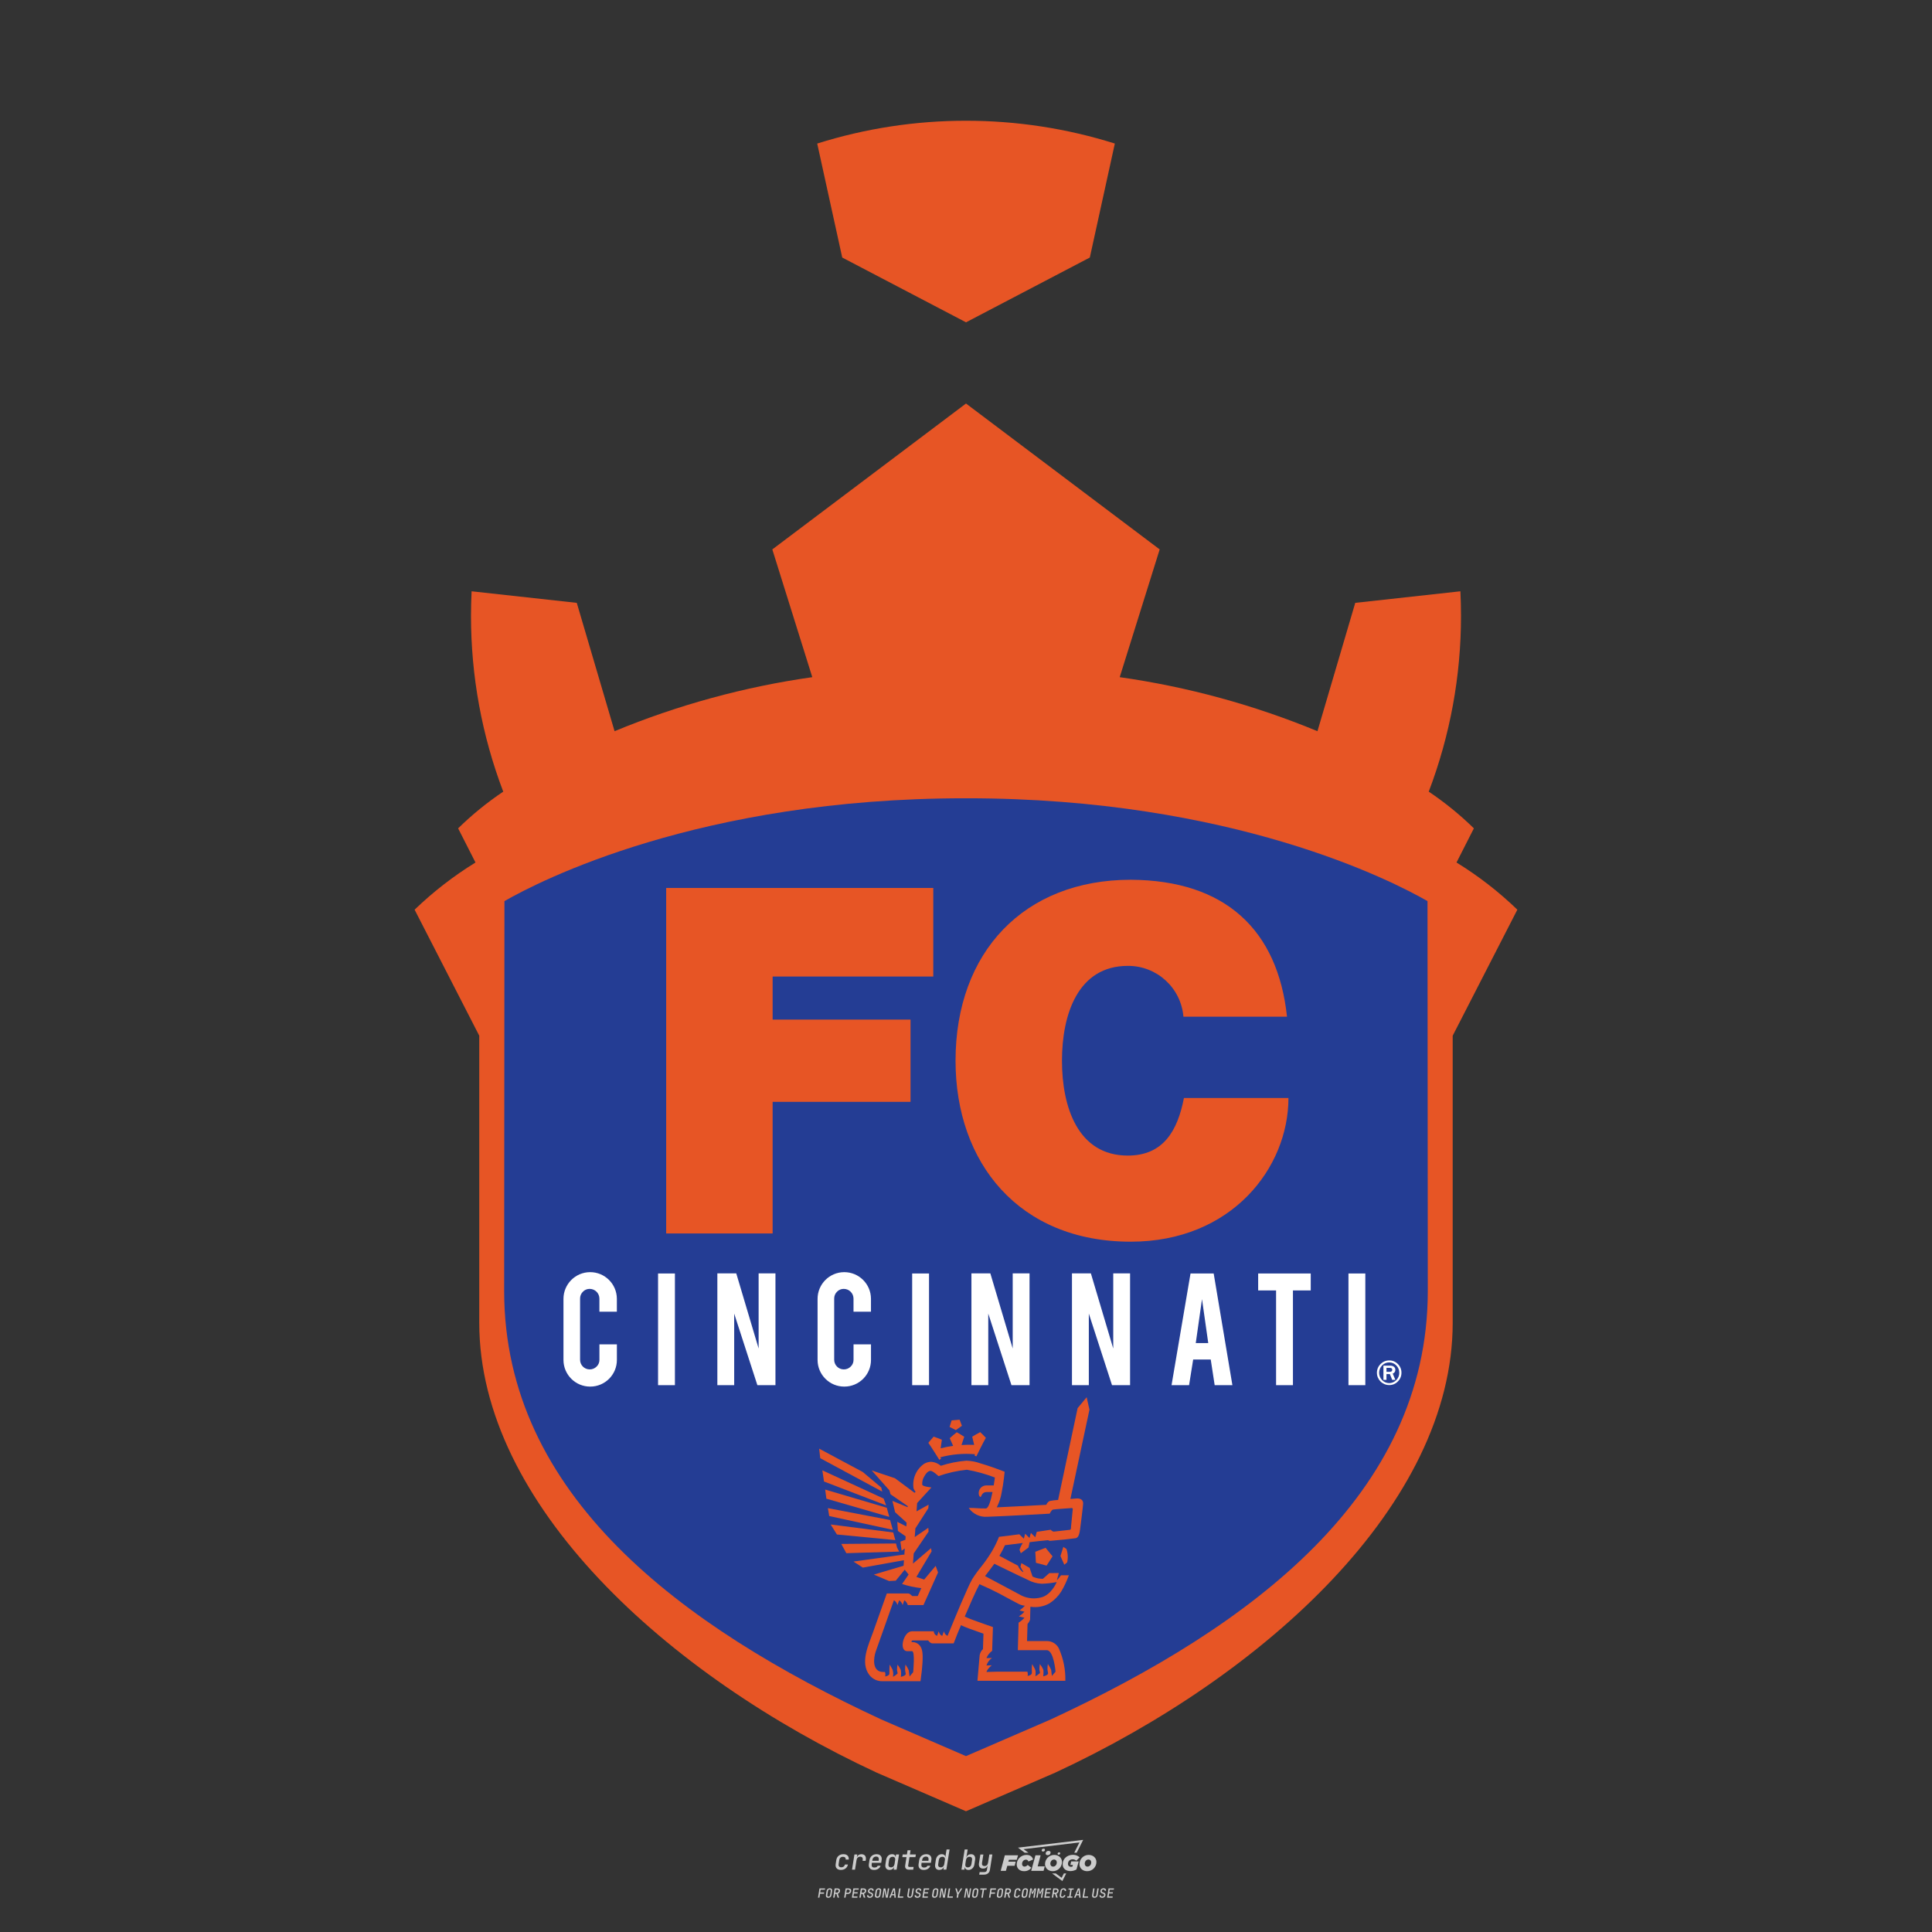<?xml version="1.0" encoding="UTF-8"?>
<svg id="_图层_1" data-name="图层_1" xmlns="http://www.w3.org/2000/svg" version="1.1" viewBox="0 0 800 800">
  <rect x="0" y="0" width="800" height="800" fill="#333333" stroke="none"/>
  <!-- Created by @FCLOGO 2024-12-5 GMT+8 15:27:32 . https://fclogo.top/ -->
<!-- FOR PERSONAL USE ONLY NOT FOR COMMERCIAL USE -->
  <defs>
    <style>
      .st0 {
        fill: #e75525;
      }

      .st1 {
        fill: #ccc;
      }

      .st2 {
        fill: #243d94;
      }

      .st3 {
        fill: #fff;
      }
    </style>
  </defs>
  <path class="st1" d="M348.22,774.3c-.79,0-1.38-.22-1.77-.65-.39-.44-.53-1.03-.41-1.79l.25-1.65c.12-.75.45-1.35.98-1.78.53-.44,1.19-.65,1.98-.65s1.33.2,1.72.6c.39.4.55.94.47,1.62h-1.24c.03-.36-.06-.64-.26-.84-.2-.2-.5-.3-.89-.3-.42,0-.76.12-1.03.35-.27.23-.43.56-.5.99l-.26,1.66c-.07.44,0,.77.19,1,.19.23.5.35.92.35.39,0,.72-.1.98-.3.26-.2.44-.48.52-.85h1.24c-.14.69-.47,1.23-.99,1.63-.52.4-1.16.6-1.92.6ZM352.8,774.19l1-6.29h1.19l-.19,1.19c.34-.87.97-1.3,1.91-1.3.67,0,1.17.21,1.49.62.32.42.43.99.31,1.71l-.07.42h-1.27l.06-.32c.07-.45.01-.8-.17-1.04-.18-.24-.48-.36-.88-.36s-.74.12-1.01.37c-.27.24-.43.59-.5,1.03l-.63,3.97h-1.24ZM361.91,774.3c-.77,0-1.35-.22-1.73-.67s-.52-1.04-.4-1.77l.25-1.65c.08-.49.26-.92.52-1.28s.6-.65,1.01-.85c.41-.2.87-.3,1.38-.3.77,0,1.35.22,1.73.67.39.45.52,1.04.39,1.77l-.17,1.12h-3.85l-.09.53c-.15.95.22,1.43,1.11,1.43.72,0,1.17-.25,1.37-.74h1.22c-.17.53-.5.96-1.01,1.28-.5.32-1.09.47-1.76.47ZM361.23,770.22l-.05.29h2.65s.05-.3.05-.3c.07-.47.01-.82-.17-1.07-.18-.25-.49-.37-.92-.37s-.8.13-1.06.38c-.26.25-.43.61-.51,1.08ZM368.33,774.3c-.63,0-1.1-.21-1.41-.64s-.4-1-.27-1.73l.27-1.77c.11-.73.39-1.31.84-1.74.44-.43.98-.64,1.61-.64.47,0,.83.12,1.09.35.26.24.39.56.38.96h.02l.17-1.2h1.24l-1,6.29h-1.22l.19-1.2h-.02c-.12.41-.35.73-.69.97s-.74.35-1.21.35ZM368.93,773.23c.39,0,.72-.12.98-.36.26-.24.43-.57.5-1.01l.25-1.65c.07-.43,0-.76-.18-1-.19-.24-.47-.36-.86-.36s-.72.12-.98.35c-.26.24-.42.57-.49,1.01l-.25,1.65c-.07.44-.01.78.17,1.01.18.23.47.35.88.35ZM376.35,774.19c-.57,0-.99-.16-1.26-.47-.27-.31-.36-.75-.27-1.32l.54-3.39h-1.74l.17-1.12h1.74l.27-1.72h1.24l-.27,1.72h2.47l-.18,1.12h-2.46l-.54,3.39c-.08.44.1.66.53.66h1.72l-.17,1.12h-1.77ZM382.5,774.3c-.77,0-1.35-.22-1.73-.67s-.52-1.04-.4-1.77l.25-1.65c.08-.49.26-.92.52-1.28s.6-.65,1.01-.85c.41-.2.87-.3,1.38-.3.77,0,1.35.22,1.73.67.39.45.52,1.04.39,1.77l-.17,1.12h-3.85l-.09.53c-.15.95.22,1.43,1.11,1.43.72,0,1.17-.25,1.37-.74h1.22c-.17.53-.5.96-1.01,1.28-.5.32-1.09.47-1.76.47ZM381.83,770.22l-.05.29h2.65s.05-.3.05-.3c.07-.47.01-.82-.17-1.07-.18-.25-.49-.37-.92-.37s-.8.13-1.06.38c-.26.25-.43.61-.51,1.08ZM388.92,774.3c-.63,0-1.1-.21-1.4-.64-.3-.42-.39-1-.28-1.73l.27-1.77c.11-.73.39-1.31.84-1.74.44-.43.98-.64,1.61-.64.47,0,.83.12,1.09.35.26.24.39.56.38.96h.02l.21-1.47.3-1.8h1.24l-1.33,8.35h-1.22l.19-1.2h-.02c-.12.41-.35.73-.69.97s-.74.35-1.21.35ZM389.53,773.23c.39,0,.72-.12.98-.36.26-.24.43-.57.5-1.01l.25-1.65c.08-.43.02-.76-.17-1-.19-.24-.48-.36-.87-.36s-.72.12-.98.35c-.26.24-.42.57-.49,1.01l-.25,1.65c-.08.44-.02.78.16,1.01s.48.35.88.35ZM401.02,774.3c-.47,0-.84-.12-1.1-.35-.26-.23-.39-.56-.38-.97h-.01l-.19,1.2h-1.22l1.33-8.35h1.24l-.29,1.8-.27,1.47h.05c.12-.41.35-.73.69-.97.34-.23.74-.35,1.21-.35.63,0,1.1.21,1.4.64.3.43.39,1.01.28,1.74l-.27,1.77c-.11.73-.39,1.31-.84,1.73-.45.42-.98.64-1.61.64ZM400.77,773.23c.4,0,.72-.12.98-.35.26-.23.42-.57.5-1.01l.25-1.65c.07-.43.01-.77-.17-1.01-.18-.24-.47-.35-.87-.35s-.72.12-.98.36-.43.57-.5,1l-.25,1.65c-.07.44-.01.77.17,1.01.18.24.47.36.87.36ZM405.47,776.25l.17-1.06h1.93c.64,0,1.01-.3,1.1-.9l.1-.67.21-1.19h-.03c-.12.42-.35.74-.68.97-.33.23-.73.34-1.2.34-.63,0-1.09-.2-1.4-.6s-.41-.94-.3-1.63l.58-3.6h1.24l-.56,3.48c-.06.41,0,.73.18.96s.47.34.85.34.72-.12.98-.37c.27-.24.43-.58.49-1.02l.54-3.4h1.24l-1.01,6.41c-.1.6-.37,1.08-.81,1.42-.44.35-1,.52-1.67.52h-1.95ZM417.79,770.09h3.22l.54-1.85h-5.47l-1.71,6.44h2.15l.59-2.1h3.03l.44-1.71h-3.03l.24-.78ZM424.23,772.92c-.59,0-1.02-.39-1.02-1.12,0-.88.63-1.76,1.61-1.76.49,0,.88.24,1.02.78l1.95-.83c-.29-1.17-1.27-1.9-2.64-1.9-2.78,0-4.15,2.15-4.15,3.9s1.27,2.83,3.07,2.83c1.37,0,2.34-.59,2.98-1.42l-1.51-1.17c-.39.44-.83.68-1.32.68ZM430.91,768.23h-2.15l-1.76,6.44h5.12l.49-1.85h-2.93l1.22-4.59ZM439.75,771.01c0-1.66-1.32-2.93-3.22-2.93-2.2,0-3.81,1.81-3.81,3.81,0,1.66,1.32,2.93,3.22,2.93,2.2,0,3.81-1.81,3.81-3.81ZM434.92,771.7c0-.83.59-1.71,1.51-1.71.78,0,1.17.54,1.17,1.22,0,.83-.59,1.71-1.51,1.71-.78,0-1.17-.54-1.17-1.22ZM443.21,772.23h1.07l-.2.68c-.15.05-.34.1-.59.1-.68,0-1.27-.39-1.27-1.22,0-1.02.73-1.9,1.95-1.9.59,0,1.12.24,1.51.59l1.37-1.37c-.44-.54-1.51-1.07-2.73-1.07-2.59,0-4.29,1.76-4.29,3.86s1.61,2.88,3.22,2.88c.93,0,1.85-.29,2.49-.68l.93-3.32h-3.12l-.34,1.46ZM450.78,768.08c-2.2,0-3.81,1.81-3.81,3.81,0,1.66,1.32,2.93,3.22,2.93,2.2,0,3.81-1.81,3.81-3.81,0-1.66-1.32-2.93-3.22-2.93ZM450.34,772.92c-.78,0-1.17-.54-1.17-1.22,0-.83.59-1.71,1.51-1.71.78,0,1.17.54,1.17,1.22,0,.83-.59,1.71-1.51,1.71ZM437.94,767.5c-.05.29.1.49.44.49s.54-.2.63-.49c.05-.24-.1-.49-.44-.49s-.59.24-.63.49ZM432.13,765.5c-.44,0-.73.24-.78.59s.1.59.54.59.73-.24.78-.59c.1-.34-.1-.59-.54-.59ZM433.01,767.3c-.1.54.15.88.83.88.63,0,1.07-.39,1.17-.88s-.15-.88-.83-.88c-.68,0-1.07.39-1.17.88ZM439.6,777.55l-2.44-1.81h-1.51l4.25,3.17,1.61-3.17h-.98l-.93,1.81ZM425.84,767.16l-2-1.46,23.13-2.78-2.15,4.25h1.02l2.68-5.32-26.99,3.22,2.78,2.1h1.51ZM338.72,785.79l.61-3.83h2.32l-.08.52h-1.76l-.18,1.14h1.63l-.08.52h-1.62l-.26,1.64h-.57ZM342.97,785.84c-.36,0-.62-.1-.8-.3-.17-.2-.23-.47-.18-.82l.27-1.7c.06-.34.2-.61.44-.82.24-.2.54-.3.89-.3s.62.1.8.3c.17.2.24.47.18.81l-.27,1.71c-.06.34-.2.62-.44.82-.24.2-.54.3-.9.3ZM343.05,785.33c.19,0,.35-.05.47-.16.12-.11.19-.26.23-.46l.27-1.7c.03-.2,0-.35-.08-.46-.08-.11-.22-.16-.41-.16s-.35.05-.46.16c-.12.1-.19.26-.22.46l-.27,1.7c-.03.2,0,.35.08.46s.22.16.41.16ZM345,785.79l.61-3.83h1.2c.24,0,.44.05.6.14.16.09.28.22.36.39s.09.37.05.59c-.04.26-.14.48-.3.67-.16.19-.37.32-.6.39l.54,1.64h-.62l-.48-1.57h-.54l-.25,1.57h-.57ZM345.89,783.71h.64c.19,0,.35-.06.48-.17.13-.11.21-.26.24-.45.03-.19,0-.35-.09-.46-.09-.11-.24-.17-.43-.17h-.64l-.2,1.25ZM349.54,785.79l.61-3.83h1.25c.37,0,.65.1.84.31.19.21.26.49.2.84-.04.23-.12.44-.25.61s-.29.31-.49.4c-.2.09-.42.14-.66.14h-.69l-.24,1.52h-.57ZM350.43,783.75h.69c.19,0,.36-.06.49-.18.14-.12.22-.27.25-.47s0-.35-.1-.47-.25-.18-.44-.18h-.69l-.21,1.29ZM352.75,785.79l.61-3.83h2.25l-.08.5h-1.7l-.17,1.09h1.51l-.08.5h-1.51l-.19,1.24h1.69l-.08.5h-2.25ZM355.84,785.79l.61-3.83h1.2c.24,0,.44.05.6.14.16.09.28.22.36.39s.09.37.05.59c-.04.26-.14.48-.3.67-.16.19-.37.32-.6.39l.54,1.64h-.62l-.48-1.57h-.54l-.25,1.57h-.57ZM356.74,783.71h.64c.19,0,.35-.06.48-.17.13-.11.21-.26.24-.45.03-.19,0-.35-.09-.46-.09-.11-.24-.17-.43-.17h-.64l-.2,1.25ZM360.13,785.84c-.39,0-.67-.1-.87-.29-.19-.19-.26-.45-.22-.78h.57c-.03.17.01.31.12.41.11.1.27.15.48.15.2,0,.37-.05.5-.15.13-.1.21-.23.24-.4.02-.15,0-.28-.06-.39-.06-.11-.16-.18-.29-.22l-.46-.14c-.27-.08-.46-.22-.59-.41-.13-.19-.17-.42-.13-.68.04-.21.11-.39.23-.55s.27-.28.46-.37.4-.13.64-.13c.35,0,.62.1.8.29.18.19.25.44.2.76h-.57c.03-.17,0-.3-.09-.4-.09-.1-.23-.14-.42-.14s-.34.04-.46.13c-.12.09-.19.21-.21.38-.02.15,0,.28.05.39s.16.18.29.22l.47.15c.26.08.46.22.58.41.12.19.17.42.12.69-.04.22-.12.41-.24.57-.13.16-.29.29-.49.38-.2.09-.42.13-.66.13ZM363.27,785.84c-.36,0-.62-.1-.8-.3-.17-.2-.23-.47-.18-.82l.27-1.7c.06-.34.2-.61.44-.82.24-.2.54-.3.89-.3s.62.1.8.3c.17.2.24.47.18.81l-.27,1.71c-.06.34-.2.62-.44.82-.24.2-.54.3-.9.3ZM363.34,785.33c.19,0,.35-.05.47-.16.12-.11.19-.26.23-.46l.27-1.7c.03-.2,0-.35-.08-.46-.08-.11-.22-.16-.41-.16s-.35.05-.46.16c-.12.1-.19.26-.22.46l-.27,1.7c-.03.2,0,.35.08.46s.22.16.41.16ZM365.28,785.79l.61-3.83h.71l.62,3.19c0-.1.02-.22.03-.36.01-.14.03-.29.04-.44.02-.15.04-.29.06-.41l.31-1.98h.52l-.61,3.83h-.71l-.61-3.19c0,.09-.02.21-.03.34s-.03.28-.04.42c-.02.15-.04.28-.06.41l-.31,2.01h-.53ZM368.23,785.79l1.59-3.83h.75l.37,3.83h-.56l-.07-.97h-1.09l-.39.97h-.59ZM369.39,784.34h.87l-.09-1.1c-.02-.2-.03-.37-.04-.51,0-.14-.01-.24-.01-.3-.02.06-.05.16-.1.3s-.11.31-.19.5l-.44,1.11ZM371.72,785.79l.61-3.83h.57l-.52,3.31h1.67l-.08.52h-2.25ZM376.68,785.84c-.37,0-.63-.1-.8-.3-.17-.2-.22-.47-.17-.82l.44-2.76h.57l-.44,2.76c-.03.2,0,.35.07.46.08.11.21.17.41.17s.35-.06.46-.17c.12-.11.19-.27.22-.46l.44-2.76h.57l-.44,2.76c-.06.35-.2.62-.43.82-.23.2-.53.3-.9.3ZM379.84,785.84c-.39,0-.67-.1-.87-.29-.19-.19-.26-.45-.22-.78h.57c-.03.17.01.31.12.41.11.1.27.15.48.15.2,0,.37-.05.5-.15.13-.1.21-.23.24-.4.02-.15,0-.28-.06-.39-.06-.11-.16-.18-.29-.22l-.46-.14c-.27-.08-.46-.22-.59-.41-.13-.19-.17-.42-.13-.68.04-.21.11-.39.23-.55s.27-.28.46-.37.4-.13.64-.13c.35,0,.62.1.8.29.18.19.25.44.2.76h-.57c.03-.17,0-.3-.09-.4-.09-.1-.23-.14-.42-.14s-.34.04-.46.13c-.12.09-.19.21-.21.38-.02.15,0,.28.05.39s.16.18.29.22l.47.15c.26.08.46.22.58.41.12.19.17.42.12.69-.04.22-.12.41-.24.57-.13.16-.29.29-.49.38-.2.09-.42.13-.66.13ZM381.91,785.79l.61-3.83h2.25l-.08.5h-1.7l-.17,1.09h1.51l-.08.5h-1.51l-.19,1.24h1.69l-.08.5h-2.25ZM386.94,785.84c-.36,0-.62-.1-.8-.3-.17-.2-.23-.47-.18-.82l.27-1.7c.06-.34.2-.61.44-.82.24-.2.54-.3.89-.3s.62.1.8.3c.17.2.24.47.18.81l-.27,1.71c-.06.34-.2.62-.44.82-.24.2-.54.3-.9.3ZM387.02,785.33c.19,0,.35-.05.47-.16.12-.11.19-.26.23-.46l.27-1.7c.03-.2,0-.35-.08-.46-.08-.11-.22-.16-.41-.16s-.35.05-.46.16c-.12.1-.19.26-.22.46l-.27,1.7c-.03.2,0,.35.08.46s.22.16.41.16ZM388.95,785.79l.61-3.83h.71l.62,3.19c0-.1.02-.22.03-.36.01-.14.03-.29.04-.44.02-.15.04-.29.06-.41l.31-1.98h.52l-.61,3.83h-.71l-.61-3.19c0,.09-.02.21-.03.34s-.03.28-.04.42c-.02.15-.04.28-.06.41l-.31,2.01h-.53ZM392.25,785.79l.61-3.83h.57l-.52,3.31h1.67l-.08.52h-2.25ZM396.12,785.79l.22-1.41-.75-2.42h.58l.45,1.45c.03.09.05.18.07.27.02.08.03.15.03.19.02-.04.05-.1.09-.19.04-.08.09-.17.14-.27l.9-1.45h.6l-1.53,2.42-.22,1.41h-.57ZM399.22,785.79l.61-3.83h.71l.62,3.19c0-.1.02-.22.03-.36.01-.14.03-.29.04-.44.02-.15.04-.29.06-.41l.31-1.98h.52l-.61,3.83h-.71l-.61-3.19c0,.09-.02.21-.03.34s-.03.28-.04.42c-.02.15-.04.28-.06.41l-.31,2.01h-.53ZM403.51,785.84c-.36,0-.62-.1-.8-.3-.18-.2-.23-.47-.18-.82l.27-1.7c.06-.34.2-.61.44-.82.24-.2.54-.3.89-.3s.62.1.8.3c.17.2.24.47.18.81l-.27,1.71c-.06.34-.2.62-.44.82-.24.2-.54.3-.89.3ZM403.58,785.33c.19,0,.35-.05.47-.16.12-.11.19-.26.23-.46l.27-1.7c.03-.2,0-.35-.08-.46-.08-.11-.22-.16-.41-.16s-.35.05-.46.16c-.12.1-.19.26-.22.46l-.27,1.7c-.03.2,0,.35.08.46.08.11.22.16.41.16ZM406.38,785.79l.52-3.31h-1.02l.08-.52h2.62l-.08.52h-1.03l-.52,3.31h-.57ZM409.52,785.79l.61-3.83h2.32l-.08.52h-1.76l-.18,1.14h1.63l-.08.52h-1.62l-.26,1.64h-.57ZM413.77,785.84c-.36,0-.62-.1-.8-.3-.18-.2-.23-.47-.18-.82l.27-1.7c.06-.34.2-.61.44-.82.24-.2.54-.3.89-.3s.62.1.8.3c.17.2.24.47.18.81l-.27,1.71c-.06.34-.2.62-.44.82-.24.2-.54.3-.89.3ZM413.85,785.33c.19,0,.35-.05.47-.16.12-.11.19-.26.23-.46l.27-1.7c.03-.2,0-.35-.08-.46-.08-.11-.22-.16-.41-.16s-.35.05-.46.16c-.12.1-.19.26-.22.46l-.27,1.7c-.03.2,0,.35.08.46.08.11.22.16.41.16ZM415.8,785.79l.61-3.83h1.2c.24,0,.44.05.6.14.16.09.28.22.36.39s.09.37.05.59c-.04.26-.14.48-.3.67-.16.19-.37.32-.6.39l.54,1.64h-.62l-.48-1.57h-.54l-.25,1.57h-.57ZM416.69,783.71h.64c.19,0,.35-.06.48-.17.13-.11.21-.26.24-.45.03-.19,0-.35-.09-.46-.09-.11-.24-.17-.43-.17h-.64l-.2,1.25ZM420.91,785.84c-.36,0-.63-.1-.81-.3-.18-.2-.24-.47-.19-.82l.27-1.7c.06-.35.21-.62.45-.82s.55-.3.91-.3.63.1.81.3c.18.2.24.47.19.82h-.57c.03-.2,0-.35-.09-.46-.09-.11-.23-.16-.42-.16s-.35.05-.47.16c-.12.1-.2.26-.23.45l-.27,1.71c-.03.2,0,.35.09.46.09.11.23.16.42.16s.35-.05.47-.16.2-.26.23-.46h.57c-.03.23-.11.43-.24.59s-.28.3-.47.39c-.19.09-.4.14-.64.14ZM424.03,785.84c-.36,0-.62-.1-.8-.3-.18-.2-.23-.47-.18-.82l.27-1.7c.06-.34.2-.61.44-.82.24-.2.54-.3.89-.3s.62.1.8.3c.17.2.24.47.18.81l-.27,1.71c-.06.34-.2.62-.44.82-.24.2-.54.3-.89.3ZM424.11,785.33c.19,0,.35-.05.47-.16.12-.11.19-.26.23-.46l.27-1.7c.03-.2,0-.35-.08-.46-.08-.11-.22-.16-.41-.16s-.35.05-.46.16c-.12.1-.19.26-.22.46l-.27,1.7c-.03.2,0,.35.08.46.08.11.22.16.41.16ZM425.97,785.79l.61-3.83h.69l.18,1.23c.02.12.04.23.05.33.01.1.02.18.03.24.02-.06.05-.14.09-.24.04-.11.09-.22.15-.34l.57-1.22h.71l-.61,3.83h-.54l.2-1.29c.02-.17.06-.35.1-.55.04-.2.09-.4.14-.61s.1-.4.14-.59c.05-.19.09-.35.13-.49l-.86,1.86h-.55l-.28-1.86c0,.14-.01.29-.02.47s-.02.37-.04.57c-.02.2-.04.41-.06.61-.02.2-.05.4-.08.57l-.2,1.29h-.54ZM429.11,785.79l.61-3.83h.69l.18,1.23c.02.12.04.23.05.33.01.1.02.18.03.24.02-.06.05-.14.09-.24.04-.11.09-.22.15-.34l.57-1.22h.71l-.61,3.83h-.54l.2-1.29c.02-.17.06-.35.1-.55.04-.2.09-.4.14-.61s.1-.4.14-.59c.05-.19.09-.35.13-.49l-.86,1.86h-.55l-.28-1.86c0,.14-.01.29-.02.47s-.02.37-.04.57c-.02.2-.04.41-.06.61-.02.2-.05.4-.08.57l-.2,1.29h-.54ZM432.41,785.79l.61-3.83h2.25l-.08.5h-1.7l-.17,1.09h1.51l-.08.5h-1.51l-.19,1.24h1.69l-.08.5h-2.25ZM435.51,785.79l.61-3.83h1.2c.24,0,.44.05.6.14.16.09.28.22.36.39s.09.37.05.59c-.04.26-.14.48-.3.67-.16.19-.37.32-.6.39l.54,1.64h-.62l-.48-1.57h-.54l-.25,1.57h-.57ZM436.4,783.71h.64c.19,0,.35-.06.48-.17.13-.11.21-.26.24-.45.03-.19,0-.35-.09-.46-.09-.11-.24-.17-.43-.17h-.64l-.2,1.25ZM439.8,785.84c-.36,0-.63-.1-.81-.3-.18-.2-.24-.47-.19-.82l.27-1.7c.06-.35.21-.62.45-.82s.55-.3.91-.3.63.1.81.3c.18.2.24.47.19.82h-.57c.03-.2,0-.35-.09-.46-.09-.11-.23-.16-.42-.16s-.35.05-.47.16c-.12.1-.2.26-.23.45l-.27,1.71c-.03.2,0,.35.09.46.09.11.23.16.42.16s.35-.05.47-.16.2-.26.23-.46h.57c-.03.23-.11.43-.24.59s-.28.3-.47.39c-.19.09-.4.14-.64.14ZM441.88,785.79l.08-.5h.78l.45-2.82h-.78l.08-.5h2.13l-.08.5h-.78l-.45,2.82h.78l-.08.5h-2.13ZM444.74,785.79l1.59-3.83h.75l.37,3.83h-.56l-.07-.97h-1.09l-.39.97h-.59ZM445.9,784.34h.87l-.09-1.1c-.02-.2-.03-.37-.04-.51,0-.14-.01-.24-.01-.3-.02.06-.05.16-.1.3s-.11.31-.19.5l-.44,1.11ZM448.24,785.79l.61-3.83h.57l-.52,3.31h1.67l-.08.52h-2.25ZM453.19,785.84c-.37,0-.63-.1-.8-.3-.17-.2-.22-.47-.17-.82l.44-2.76h.57l-.44,2.76c-.03.2,0,.35.07.46.08.11.21.17.41.17s.35-.06.46-.17c.12-.11.19-.27.22-.46l.44-2.76h.57l-.44,2.76c-.06.35-.2.62-.43.82-.23.2-.53.3-.9.3ZM456.36,785.84c-.39,0-.67-.1-.87-.29-.19-.19-.26-.45-.22-.78h.57c-.03.17.01.31.12.41.11.1.27.15.48.15.2,0,.37-.05.5-.15s.21-.23.24-.4c.02-.15,0-.28-.06-.39s-.16-.18-.29-.22l-.46-.14c-.27-.08-.46-.22-.59-.41-.13-.19-.17-.42-.13-.68.04-.21.11-.39.23-.55s.27-.28.46-.37c.19-.09.4-.13.64-.13.35,0,.62.1.8.29.18.19.25.44.2.76h-.57c.03-.17,0-.3-.09-.4-.09-.1-.23-.14-.42-.14s-.34.04-.46.13c-.12.09-.19.21-.21.38-.02.15,0,.28.05.39s.16.18.29.22l.47.15c.26.08.46.22.58.41.12.19.17.42.12.69-.04.22-.12.41-.24.57-.13.16-.29.29-.49.38-.2.09-.42.13-.66.13ZM458.42,785.79l.61-3.83h2.25l-.08.5h-1.7l-.17,1.09h1.51l-.08.5h-1.51l-.19,1.24h1.69l-.08.5h-2.25Z"/>
  <g>
    <path class="st0" d="M628.31,376.68c-7.67-7.4-16.12-13.95-25.2-19.54l7.19-14.14c-5.75-5.63-12.01-10.71-18.69-15.2,8.85-23.26,13.38-47.95,13.36-72.83,0-3.39-.09-6.77-.25-10.13l-43.54,4.79-15.65,53.14c-26.25-10.86-53.76-18.38-81.88-22.37l16.55-52.9-80.2-60.41-80.2,60.41,16.55,52.9c-28.12,3.99-55.63,11.51-81.87,22.37l-15.65-53.14-43.55-4.79c-.16,3.36-.24,6.73-.25,10.13-.02,24.89,4.5,49.57,13.35,72.83-6.68,4.48-12.93,9.57-18.68,15.2l7.19,14.14c-9.08,5.59-17.53,12.14-25.21,19.54l26.77,52.18v118.13s0,.74,0,.74c0,74.93,77.4,145.8,164.66,186.32l36.88,15.95,36.88-15.95c87.26-40.51,164.66-111.39,164.66-186.32v-118.87l26.77-52.18Z"/>
    <path class="st0" d="M400.02,50h-.02c-20.9-.02-41.68,3.17-61.61,9.44l10.36,47.2,51.25,26.82h.02l51.25-26.82,10.36-47.2c-19.94-6.27-40.71-9.45-61.61-9.44"/>
    <path id="crest-fg" class="st2" d="M400,330.55h-.44c-109.94,0-176.32,34.33-190.68,42.58l-.12,161.63c.14,84.31,73.13,138.69,156.13,177.22l35.1,15.19,35.1-15.19c83-38.53,155.99-92.91,156.13-177.22l-.12-161.63c-14.36-8.25-80.74-42.58-190.68-42.58h-.44Z"/>
    <g id="cincinnati">
      <path id="wearetrippin-c" class="st3" d="M244.4,574.16c-6.09.02-11.05-4.9-11.08-10.99,0-.02,0-.03,0-.05v-25.25c-.02-6.11,4.91-11.07,11.01-11.1,6.11-.02,11.07,4.91,11.1,11.01,0,.03,0,.06,0,.09v5.28h-7.23v-5.42c0-2.22-1.8-4.03-4.02-4.03-1.06-.02-2.09.41-2.82,1.18-.76.75-1.18,1.78-1.16,2.85v25.32c-.01,2.19,1.76,3.98,3.95,3.99.01,0,.02,0,.04,0,1.07.01,2.09-.41,2.84-1.16.77-.73,1.2-1.76,1.18-2.82v-6.39h7.23v6.46c0,6.09-4.94,11.03-11.03,11.03h0"/>
      <rect id="wearetrippin-i" class="st3" x="272.49" y="527.32" width="6.98" height="46.25"/>
      <polygon id="wearetrippin-n" class="st3" points="304.87 527.28 314.13 558.39 314.13 527.28 321.1 527.28 321.1 573.56 313.61 573.56 304.01 543.93 304.01 573.56 297.04 573.56 297.04 527.28 304.87 527.28"/>
      <path id="wearetrippin-c1" data-name="wearetrippin-c" class="st3" d="M349.62,574.16c-6.09.02-11.05-4.9-11.08-10.99,0-.02,0-.03,0-.05v-25.25c-.02-6.11,4.91-11.07,11.01-11.1,6.11-.02,11.07,4.91,11.1,11.01,0,.03,0,.06,0,.09v5.28h-7.23v-5.42c0-2.22-1.8-4.03-4.02-4.03-1.06-.02-2.09.41-2.82,1.18-.76.75-1.18,1.78-1.16,2.85v25.32c-.01,2.19,1.76,3.98,3.95,3.99.01,0,.02,0,.04,0,1.07.01,2.09-.41,2.84-1.16.77-.73,1.2-1.76,1.18-2.82v-6.39h7.23v6.46c0,6.09-4.94,11.03-11.03,11.03h0"/>
      <rect id="wearetrippin-i1" data-name="wearetrippin-i" class="st3" x="377.71" y="527.32" width="6.98" height="46.25"/>
      <polygon id="wearetrippin-n1" data-name="wearetrippin-n" class="st3" points="410.08 527.28 419.34 558.39 419.34 527.28 426.31 527.28 426.31 573.56 418.82 573.56 409.22 543.93 409.22 573.56 402.25 573.56 402.25 527.28 410.08 527.28"/>
      <polygon id="wearetrippin-n2" data-name="wearetrippin-n" class="st3" points="451.71 527.28 460.97 558.39 460.97 527.28 467.94 527.28 467.94 573.56 460.46 573.56 450.86 543.93 450.86 573.56 443.88 573.56 443.88 527.28 451.71 527.28"/>
      <path id="cincinnati-a" class="st3" d="M497.73,537.91l-2.59,18.23h5.17l-2.59-18.23ZM494.07,562.94l-1.7,10.63h-7.26l7.86-46.25h9.59l7.75,46.25h-7.34l-1.63-10.63h-7.29Z"/>
      <polygon id="cincinnati-t" class="st3" points="528.4 534.34 520.98 534.34 520.98 527.32 542.75 527.32 542.75 534.34 535.38 534.34 535.38 573.57 528.4 573.57 528.4 534.34"/>
      <rect id="wearetrippin-i2" data-name="wearetrippin-i" class="st3" x="558.37" y="527.32" width="6.98" height="46.25"/>
    </g>
    <path id="reserved" class="st3" d="M574.11,568.05h1.29c.73,0,1.1-.28,1.1-.84s-.34-.8-1.01-.8h-1.38v1.64ZM577.79,571.36h-1.32l-.95-2.37h-1.41v2.37h-1.26v-5.87h2.72c.6-.05,1.19.13,1.67.48.36.32.56.78.54,1.26.03.7-.42,1.33-1.09,1.54l1.09,2.59ZM579.4,568.42c.02-1.13-.42-2.22-1.22-3.02-1.56-1.63-4.15-1.68-5.78-.11-.04.04-.08.07-.11.11-1.64,1.69-1.64,4.37,0,6.06,1.56,1.63,4.14,1.68,5.77.12.04-.04.08-.08.12-.12.8-.8,1.25-1.9,1.23-3.04M580.31,568.43c.02,1.35-.52,2.65-1.49,3.6-.93.98-2.22,1.52-3.57,1.5-2.82,0-5.1-2.29-5.1-5.11,0-2.82,2.29-5.1,5.11-5.1,1.35-.02,2.64.53,3.57,1.5.97.95,1.51,2.25,1.48,3.6"/>
    <g id="fc">
      <polygon class="st0" points="275.85 367.69 386.45 367.69 386.45 404.36 319.93 404.36 319.93 422.19 377.03 422.19 377.03 456.25 319.93 456.25 319.93 510.75 275.85 510.75 275.85 367.69"/>
      <path class="st0" d="M490.03,420.99c-.99-11.96-11.04-21.13-23.04-21.04-20.63,0-27.25,20.04-27.25,39.28s6.62,39.27,27.25,39.27c14.82,0,20.64-10.41,23.25-23.84h43.28c0,28.85-23.44,59.5-65.32,59.5-46.28,0-72.53-32.65-72.53-74.93,0-45.08,28.45-74.94,72.53-74.94,39.27.2,60.91,20.84,64.72,56.7h-42.88Z"/>
    </g>
    <g id="lion">
      <path id="lion-base" class="st0" d="M443.49,632.53s0,.91-.46.93c-.45.03-5.83.65-6.55.74s-1.39-.77-1.39-.77c-1.93.3-3.86.59-5.8.87-.04.19-.45,1.68-.6,2.24-.34-.33-1.56-1.53-1.83-1.79-.14.52-.52,1.92-.56,2.1-.09-.08-1.29-1.26-1.8-1.76l-.55,2.05-1.87-1.83c-2.96.41-5.95.79-8.41,1.05-.83,2.1-1.82,4.12-2.97,6.06-1.23,2.04-2.59,4-4.06,5.88-1.46,1.77-2.82,3.63-4.05,5.56-.75,1.35-1.43,2.74-2.04,4.16-1.85,4.06-3.57,8.18-5.28,12.3-.98,2.35-1.95,4.7-2.91,7.06-.78-.35-1.35-1.06-1.51-1.9l-.69,1.9s-1.05-.25-1.46-1.9l-.69,1.9c-.79-.31-1.33-1.05-1.38-1.9h-9.02c-3.54,0-5.56,8.23-1.92,8.23h1.96c1.35,0,.47,8.73.47,8.73l-1.5,1.76-.32-2.58c-.39-.83-.84-1.62-1.36-2.38-.12.75-.18,1.5-.16,2.26.03.73.32,1.42.26,1.72-.15.75-2.02,1.13-2.02,1.13.15-.95.14-1.92-.02-2.87-.37-.78-.83-1.52-1.36-2.21-.13.71-.19,1.43-.2,2.15,0,.65.35,1.3.2,1.59-.56.52-1.19.96-1.87,1.32.18-1,.12-2.03-.19-3-.53-.98-1.15-2.07-1.15-2.07,0,0-.13.93-.15,1.91.04.68.03,1.36-.02,2.04-.22.73-1.72.98-1.72.98,0,0,.26-1.31-.14-1.86h-.67c-4.85-.03-3.96-6.03-3.1-8.5.87-2.48,7.51-21.19,7.51-21.19,0,0,.94.31,1.48,1.97l.7-1.97c.7.46,1.21,1.16,1.43,1.97l.72-1.97c.69.47,1.2,1.16,1.42,1.97h6.5l6.04-13.49c-.36-.9-.68-1.81-.99-2.73l-4.76,5.67c-1.08-.35-2.16-.7-3.23-1.09l6.32-10.59c-.09-.43-.19-.87-.27-1.3l-7.45,6.37.29-4.19,6.17-9.06c-.04-.53-.08-1.04-.12-1.56l-5.61,3.82.25-3.57,5.36-8.35c.03-.52.08-1.02.12-1.49l-4.99,2.77.24-3.43,5.88-6.43v-.06s-3.46-.29-3.76-1.1c-.1-1.26.22-2.52.92-3.58.61-1.14,1.48-2.12,2.48-2.17.99-.05,3.33,2.17,3.33,2.17,3.8-1.35,7.75-2.23,11.76-2.63,3.96.69,7.84,1.77,11.58,3.21,0,0-.16,1.42-.47,3.28h-3.06c-1.74,0-3.16,1.41-3.16,3.15,0,.28.04.56.11.83.06.34.27.63.57.8.24.09.45-.59.55-.77.34-.78,1.12-1.28,1.98-1.27h2.51c-.64,3.15-1.59,6.75-2.75,6.79-2.4.08-4.66-.26-7.1-.21,1.71,2.49,4.62,3.88,7.63,3.66,6.56-.19,25.9-1.29,25.9-1.29,0,0,.69-1.51,1.37-1.69.69-.18,7.35-.57,7.73-.63.22-.03.43.13.46.36l-.76,7.71ZM425.54,654.16c1.8.99,3.8,1.55,5.85,1.64,2.08-.07,4.14-.3,6.18-.7,0,0-2.26,5.49-6.65,6.4-2.62.66-5.38.39-7.82-.76-1.26-.64-14.03-7.53-15.21-8.12.28-.37,2.82-3.63,3.85-5.1,0,0,8.97,4.41,13.79,6.63M433.41,683.3c2.95,0,3.67,8.9,3.67,8.9l-1.51,1.77-.22-1.77-.1-.81c-.39-.83-.84-1.63-1.36-2.38-.12.75-.17,1.5-.16,2.26.02.31.07.62.14.92h0c.08.26.12.53.12.8-.14.75-2.01,1.14-2.01,1.14.08-.64.12-1.28.11-1.93v-.03c0-.31-.04-.62-.13-.92-.37-.78-.83-1.52-1.37-2.2-.12.71-.19,1.43-.2,2.15.02.33.08.65.17.97v.03c.08.19.09.4.04.6-.57.51-1.2.96-1.87,1.32.1-.64.12-1.28.08-1.93v-.05c-.03-.36-.12-.71-.27-1.03-.53-.97-1.14-2.06-1.14-2.06-.09.63-.14,1.27-.15,1.91,0,.41,0,.82.02,1.18v.06c.02.26,0,.53-.04.79-.22.73-1.72.98-1.72.98.13-.59.1-1.2-.09-1.77h-12.34l-4.61.12s.16-.99,2.18-2.77l-2.18.09c.41-1.25,1.2-2.34,2.27-3.11l-2.24.05v-.1c.51-1.16,1.31-2.16,2.33-2.91l.32-9.84s-4.92-1.7-8.56-3.04c-.97-.36-2.04-.81-3.11-1.31,2.02-4.74,4.55-10.53,6.06-13.3l.05-.1c1.57.71,3.13,1.42,4.31,1.96,1.33.65,2.65,1.31,3.89,1.93,3.3,1.77,7.34,3.99,8.19,4.37.76.35,1.57.58,2.41.66-.67.73-1.42,1.39-2.24,1.95l2.03.51c-.66.78-1.44,1.43-2.32,1.94l2.35.57c-.71.79-1.53,1.48-2.43,2.04l-.32,11.4h11.96ZM445.68,620.49h.08s.04,0,.04,0h-.13c-.21.03-1.17.09-2.44.19l7.89-36.96-1.15-5.16-3.75,4.51-8.08,38.02c-1.19.07-2.38.22-3.55.46-.62.34-1.09.9-1.33,1.56-3.76.2-13.95.76-20.52,1.05,1.01-1.98,1.71-4.12,2.06-6.32l.49-2.74c.3-1.88.51-3.78.71-5.68-3.27-1.28-6.58-2.47-9.95-3.45-1.88-.69-3.87-1.07-5.88-1.13-3.6.28-7.15.99-10.58,2.11-1.09-.93-2.44-1.51-3.87-1.65-1.09-.02-2.16.28-3.1.85-3.28,2.29-4.96,6.25-4.33,10.19.18.5.46.96.83,1.35l-.42.45-8.12-6.04-9.62-3.22,7.33,8.24.47,1.63,7.12,4.9-.03.43-6.33-2.6,1.13,4.7,4.76,4.31-.11,1.57-3.75-1.89.25,3.77,3.21,2.21-.1,1.44-2.08.75.52,3.77,1.31-.93-.2,2.75-.17-.22-20.83,2.89.05.08,3.79,2.43,17.01-3.06-.16,2.3-12.3,3.65,6.29,2.67,2.78-.15,3.71-4.55,1.61,2s-2.71,3.93-2.71,3.93c2.59.85,5.26,1.42,7.96,1.71l-1.47,3.27h-2.31s-.9-1.07-1.67-1.07h-8.83c-1.89,5.33-3.79,10.67-5.68,16-1.87,5.28-5.49,12.58-1.54,17.78,1.3,1.67,3.32,2.63,5.44,2.56h15.73l.45-3.57c.02-.08.25-2.01.37-4.1.24-4.03-.08-5.91-1.21-7.21-.74-.84-1.8-1.32-2.92-1.31h-.2c-.43,0-.2-.69.29-.69h6.39s.87,1.23,1.8,1.23h8.76l1.48-3.8s.64-1.54,1.55-3.74c1.05.48,2.12.93,3.1,1.3,2.02.74,4.44,1.59,6.21,2.21l-.21,6.39c-.71.67-1.19,1.56-1.36,2.52-.12,1.37-.92,10.59-.92,10.59h36.4c.1-4.59-.81-9.14-2.66-13.33-.9-1.88-2.79-3.09-4.87-3.11h-8.33l.2-7.1c.49-.51.85-1.14,1.06-1.81.04-.64.07-4.58.13-5.31,2.74.45,5.56-.06,7.97-1.44,1.94-1.27,3.58-2.94,4.82-4.89,1.25-2.13,2.29-4.37,3.13-6.69h-3.24c-.42.59-1.57,1.93-1.57,1.93h-.13l.38-1.38.4-1.48-3.95.04-2.61,2.33c-.19,0-.36,0-.54,0h-.04c-1.3-.04-2.57-.35-3.74-.92l-1.2-3.58-3.41-1.99-.39,1.48c.33.74.74,1.44,1.22,2.09l-.03-.03-.13.21c-.96-.67-1.69-1.6-2.11-2.69l-7.68-4.06c.85-1.42,1.62-2.89,2.31-4.4.75-.09,3.75-.48,7.4-.92-.6.86-1.06,1.82-1.37,2.82l.54,1.42,3.17-2.36.48-2.23c2.53-.3,5.16-.59,7.47-.8.33-.03.68.3,1,.26,3.38-.31,5.87-.54,5.87-.54,1.93-.21,3.83-.42,4.65-.54,1.3-.15,1.7-2.09,1.93-3.92.23-1.82,1.14-8.9,1.23-10.3.09-1.41-.75-2.39-2.88-2.26"/>
      <g id="lion-ball">
        <path class="st0" d="M439.11,644.31l1.59,3.61,1.19-.97c.42-1.85.31-3.79-.31-5.58l-1.28-.83-1.18,3.77Z"/>
        <polygon class="st0" points="428.7 642.55 428.95 647.12 433.37 648.29 435.84 644.44 432.95 640.91 428.7 642.55"/>
      </g>
      <g id="lion-crown">
        <path class="st0" d="M398.31,590.39c-.31-.85-.63-1.69-.96-2.54-1.1.07-2.21.17-3.3.3-.3.9-.59,1.8-.85,2.71.89.42,1.75.85,2.6,1.31.81-.61,1.65-1.2,2.51-1.77"/>
        <path class="st0" d="M389.69,604.03l-.35-.58c4.69-1.27,9.57-1.71,14.41-1.28l-.24.52.78.36s2.77-5.72,3.94-7.68c-.75-.8-1.53-1.59-2.34-2.35-1.15.59-2.26,1.22-3.32,1.89.29,1.12.56,2.25.81,3.38-1.75-.08-3.5-.06-5.24.06.35-1.14.72-2.28,1.13-3.42-.99-.65-2.02-1.27-3.09-1.87-1.02.8-1.99,1.62-2.92,2.47.48,1.05.96,2.1,1.41,3.17-1.74.24-3.46.58-5.16,1.01.14-1.18.3-2.37.49-3.56-1.1-.46-2.23-.88-3.39-1.27-.77.84-1.5,1.7-2.2,2.56,1.35,1.91,4.54,7.03,4.54,7.03l.74-.44Z"/>
      </g>
      <g id="lion-wings">
        <polygon class="st0" points="348.36 639.31 350.45 643.14 372.32 642.48 371.45 640.81 371.02 639.12 348.36 639.31"/>
        <polygon class="st0" points="346.55 635.4 370.74 637.72 369.86 634.56 343.96 631.26 346.55 635.4"/>
        <polygon class="st0" points="368.57 629.42 342.82 624.49 343.36 627.76 369.7 633.47 368.57 629.42"/>
        <polygon class="st0" points="367.2 624.33 341.69 616.8 342.19 620.57 368.23 628.1 367.2 624.33"/>
        <polygon class="st0" points="365.89 620.53 340.52 608.84 341.2 613.46 366.94 623.35 365.89 620.53"/>
        <polygon class="st0" points="364.91 615.96 357.25 609.52 339.2 599.86 339.64 603.81 365.32 617.65 364.91 615.96"/>
      </g>
    </g>
  </g>
</svg>
